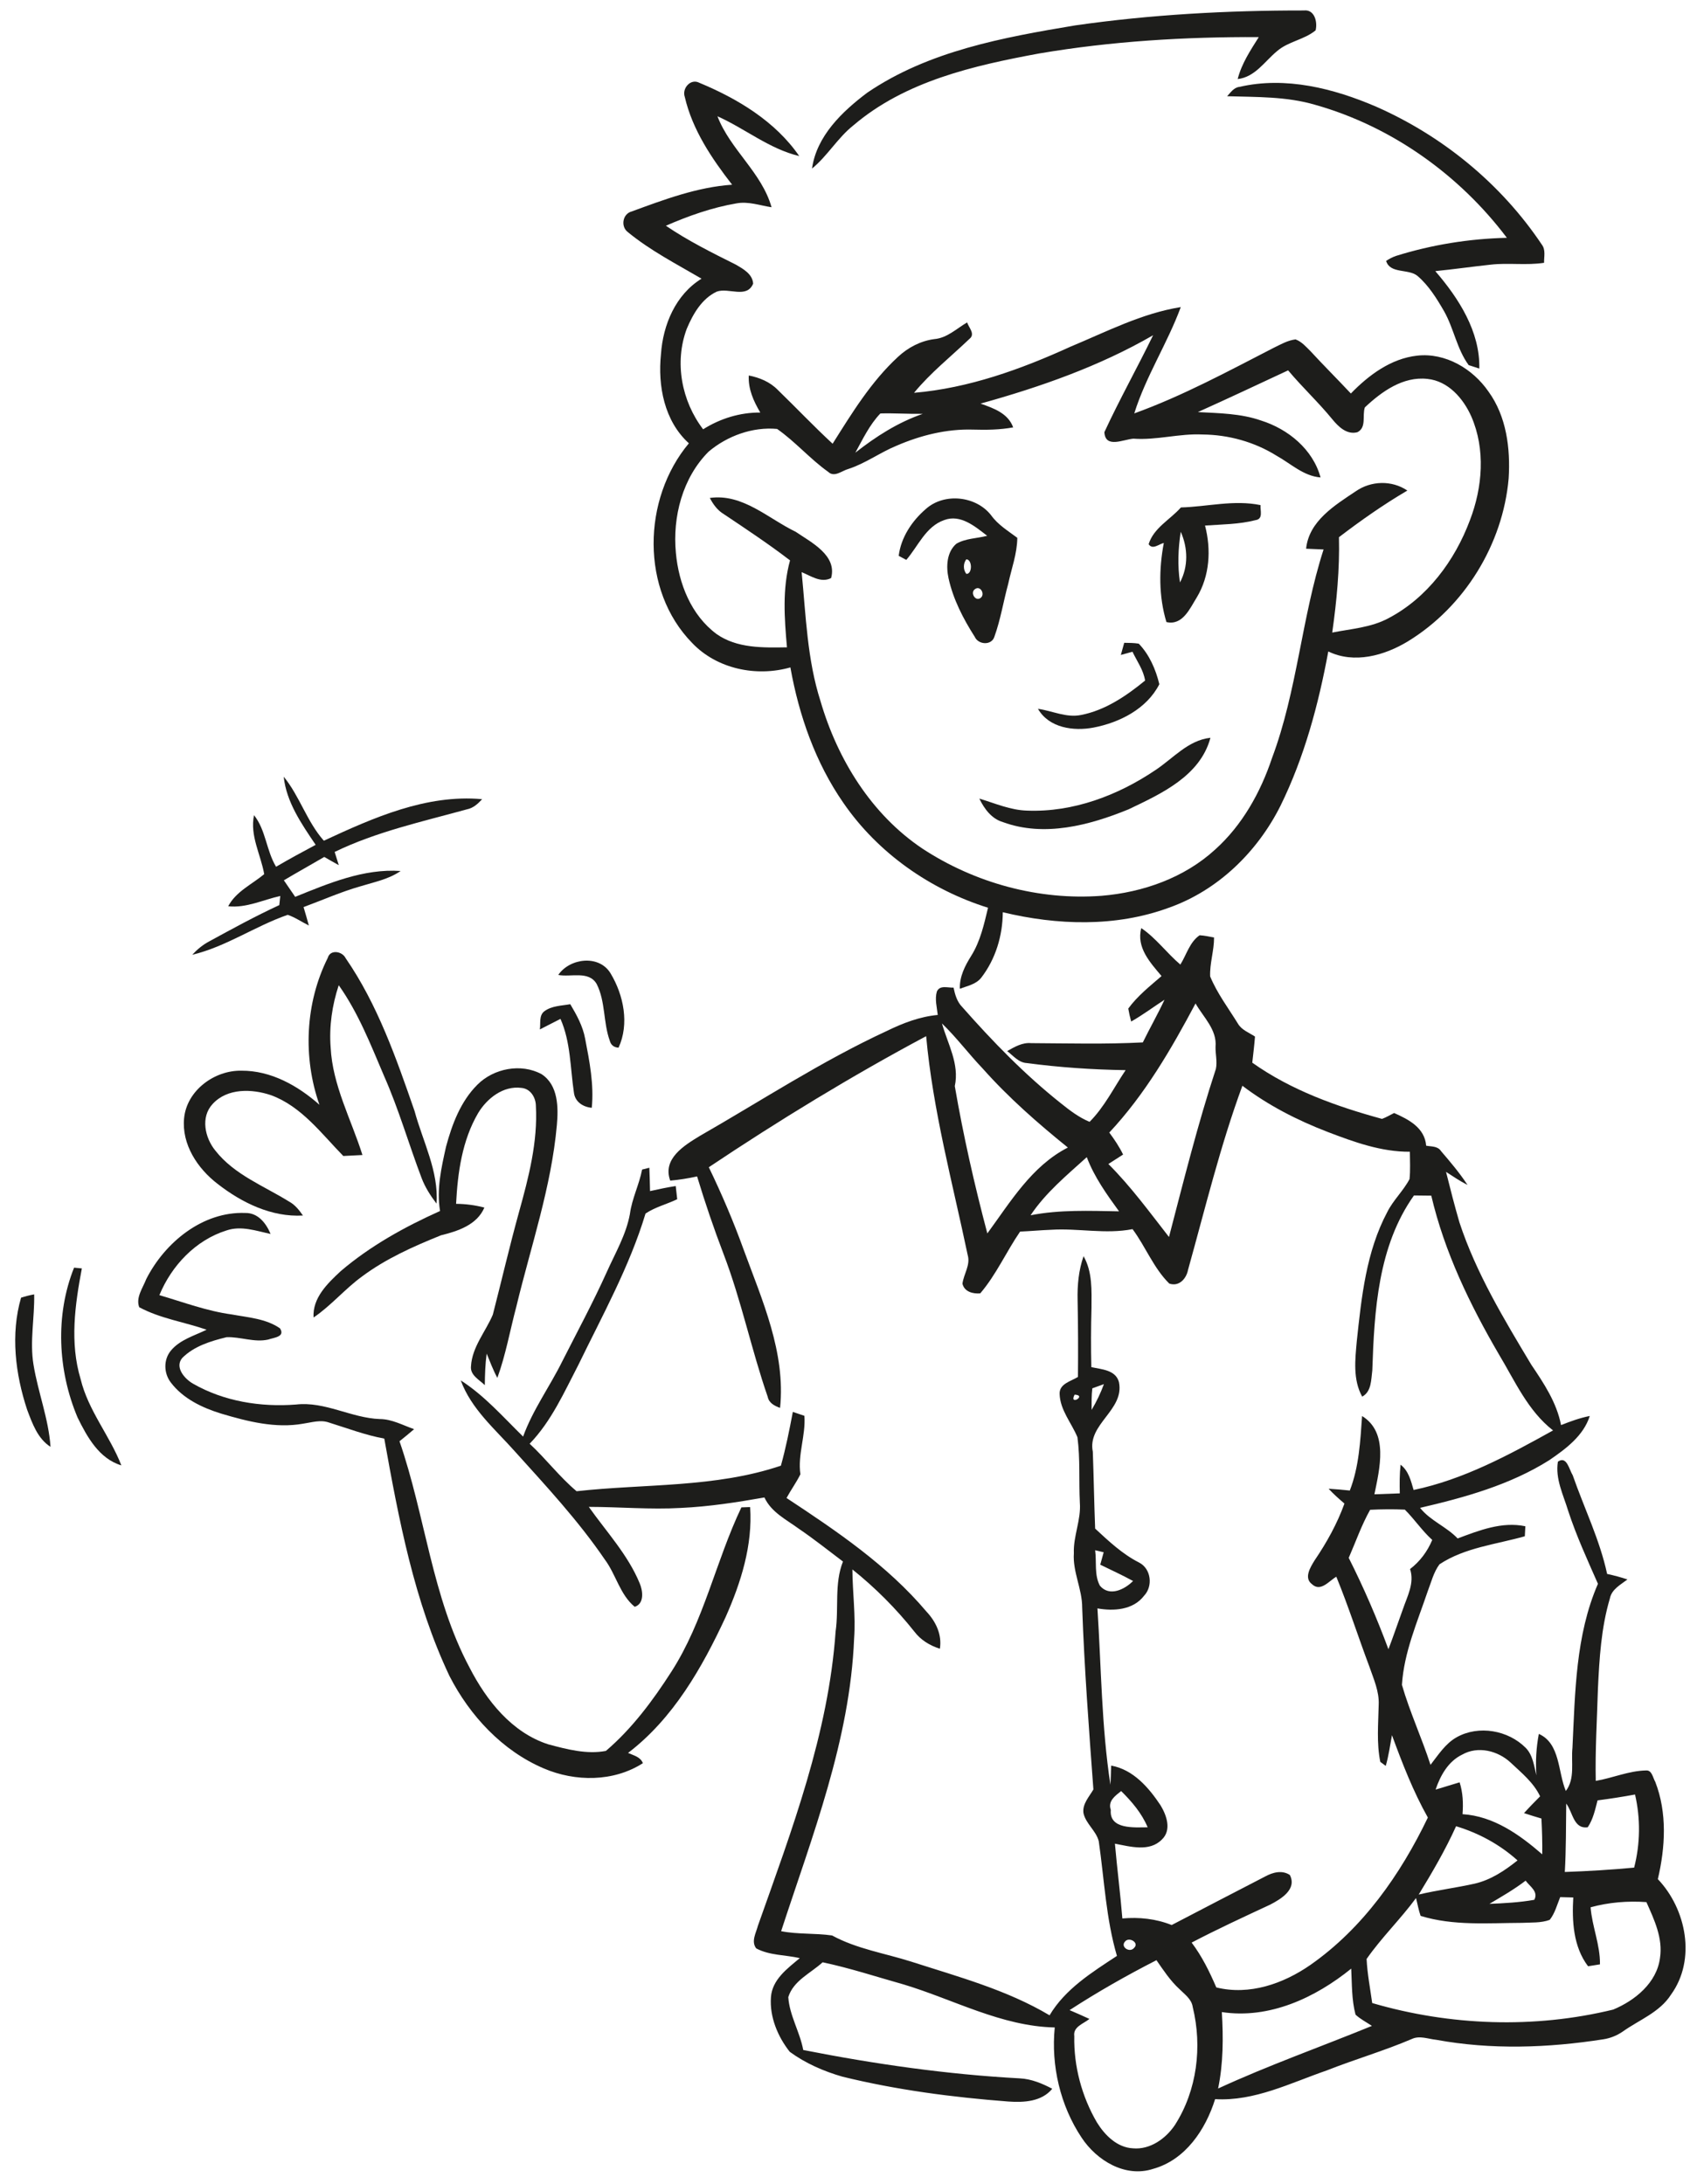 <?xml version="1.0" encoding="UTF-8" ?>
<!DOCTYPE svg PUBLIC "-//W3C//DTD SVG 1.1//EN" "http://www.w3.org/Graphics/SVG/1.1/DTD/svg11.dtd">
<svg width="436pt" height="561pt" viewBox="0 0 436 561" version="1.1" xmlns="http://www.w3.org/2000/svg">
<g id="#1d1d1bff">
<path fill="#1d1d1b" opacity="1.00" d=" M 276.21 6.53 C 295.66 3.74 315.34 2.67 334.97 2.69 C 337.75 2.35 338.55 5.67 338.01 7.80 C 335.08 10.22 331.00 10.63 328.11 13.13 C 324.92 15.76 322.47 19.80 317.99 20.31 C 318.99 16.35 321.27 12.94 323.41 9.53 C 304.53 9.45 285.60 10.57 266.97 13.74 C 250.18 16.84 232.56 20.83 219.24 32.22 C 215.19 35.43 212.62 40.04 208.63 43.30 C 209.79 34.94 216.39 28.64 222.82 23.81 C 238.57 13.09 257.77 9.61 276.21 6.53 Z" />
<path fill="#1d1d1b" opacity="1.00" d=" M 175.94 24.91 C 175.16 22.73 177.41 20.08 179.68 21.27 C 189.49 25.34 199.21 31.18 205.34 40.09 C 197.64 38.25 191.45 33.05 184.33 29.87 C 187.64 38.47 195.71 44.30 198.23 53.24 C 195.26 52.79 192.28 51.68 189.24 52.24 C 182.96 53.31 176.91 55.45 171.08 57.99 C 176.75 61.85 182.90 64.91 189.03 67.97 C 190.94 69.08 193.35 70.39 193.50 72.87 C 191.86 76.79 187.23 73.82 184.16 74.91 C 180.29 76.73 178.05 80.67 176.45 84.45 C 173.22 93.07 175.11 103.03 180.65 110.28 C 185.06 107.51 190.11 105.94 195.34 105.98 C 193.62 103.08 192.19 99.92 192.38 96.46 C 195.15 97.00 197.83 98.11 199.83 100.16 C 204.56 104.74 209.08 109.52 213.92 113.99 C 218.88 106.12 223.81 98.04 230.71 91.68 C 233.29 89.27 236.53 87.57 240.06 87.11 C 243.34 86.83 245.76 84.41 248.48 82.83 C 248.91 84.19 250.65 85.81 249.08 87.05 C 244.31 91.62 239.06 95.76 234.84 100.91 C 248.89 99.71 262.30 94.87 275.04 89.06 C 284.30 85.21 293.37 80.48 303.37 78.89 C 299.93 88.22 294.40 96.67 291.42 106.20 C 303.88 101.69 315.56 95.36 327.32 89.31 C 329.10 88.45 330.87 87.42 332.86 87.19 C 334.45 87.77 335.57 89.11 336.74 90.26 C 340.12 93.93 343.66 97.45 347.07 101.09 C 351.66 96.35 357.38 92.10 364.12 91.36 C 371.38 90.56 378.38 94.73 382.42 100.58 C 387.05 106.96 388.09 115.20 387.61 122.89 C 386.13 139.84 376.25 155.88 361.72 164.76 C 355.71 168.41 347.92 170.59 341.27 167.35 C 338.75 180.97 335.12 194.52 328.99 206.99 C 323.05 218.85 312.89 228.76 300.27 233.20 C 286.65 238.20 271.58 237.71 257.64 234.34 C 257.61 240.33 255.80 246.37 252.12 251.14 C 250.79 252.87 248.53 253.27 246.61 254.00 C 246.50 250.88 247.92 248.11 249.53 245.54 C 251.88 241.79 252.83 237.43 253.85 233.19 C 238.99 228.54 225.55 219.13 216.69 206.26 C 209.51 195.92 205.27 183.78 203.07 171.45 C 194.32 173.94 184.20 171.86 177.83 165.17 C 164.53 151.59 165.01 128.17 176.99 113.88 C 170.67 108.16 168.97 99.12 169.82 90.97 C 170.34 83.42 173.58 75.70 180.24 71.59 C 173.82 67.83 167.11 64.39 161.34 59.65 C 159.40 58.23 159.94 54.92 162.31 54.32 C 170.65 51.26 179.15 48.06 188.10 47.45 C 182.86 40.71 177.89 33.34 175.94 24.91 M 251.93 103.68 C 255.27 104.87 258.98 106.14 260.31 109.79 C 256.89 110.42 253.42 110.46 249.96 110.36 C 243.23 110.16 236.57 111.82 230.42 114.47 C 226.13 116.22 222.37 119.05 217.94 120.48 C 216.28 120.93 214.37 122.73 212.79 121.22 C 208.12 117.90 204.35 113.47 199.66 110.19 C 193.38 109.60 186.83 111.98 182.04 116.04 C 175.36 122.74 172.77 132.75 173.65 142.01 C 174.36 149.90 177.57 158.04 184.11 162.88 C 189.34 166.57 196.07 166.39 202.19 166.29 C 201.53 158.86 200.97 151.25 202.98 143.96 C 197.48 139.74 191.71 135.92 185.96 132.07 C 184.33 131.10 183.23 129.56 182.37 127.92 C 190.80 126.72 197.35 133.20 204.43 136.61 C 208.42 139.33 215.14 142.66 213.53 148.50 C 210.91 149.84 208.34 147.94 205.96 146.98 C 207.06 158.10 207.37 169.43 210.82 180.16 C 215.19 195.11 223.90 209.23 237.01 218.01 C 250.49 226.85 266.92 231.34 283.03 230.12 C 293.64 229.24 304.27 225.51 312.20 218.24 C 319.17 211.98 323.86 203.56 326.81 194.74 C 333.30 177.43 334.40 158.69 340.06 141.15 C 338.56 141.10 337.06 141.04 335.57 140.96 C 336.30 133.85 342.90 129.83 348.29 126.23 C 352.22 123.48 357.59 123.31 361.58 126.02 C 355.46 129.61 349.65 133.69 344.01 138.00 C 344.21 146.21 343.43 154.39 342.28 162.50 C 347.15 161.53 352.28 161.22 356.74 158.81 C 366.68 153.59 373.78 144.03 377.65 133.66 C 380.90 125.21 381.70 115.44 378.02 107.00 C 375.97 102.37 372.08 97.87 366.75 97.34 C 360.48 96.63 354.98 100.59 350.66 104.66 C 349.95 106.77 351.16 109.81 348.75 111.03 C 346.03 111.76 343.85 109.59 342.29 107.69 C 338.72 103.32 334.57 99.47 330.95 95.14 C 323.23 98.74 315.53 102.37 307.76 105.86 C 313.21 106.15 318.79 106.21 324.00 108.03 C 330.95 110.22 337.31 115.41 339.28 122.65 C 334.89 122.30 331.63 119.09 327.95 117.05 C 322.28 113.52 315.64 111.68 308.98 111.62 C 303.01 111.32 297.17 113.13 291.20 112.69 C 288.63 112.87 283.98 115.29 283.74 111.02 C 287.63 102.61 292.20 94.47 296.26 86.12 C 282.44 94.11 267.25 99.42 251.93 103.68 M 226.19 106.21 C 223.41 109.11 221.67 112.81 219.76 116.29 C 225.03 112.14 230.72 108.50 237.09 106.31 C 233.45 106.37 229.82 106.11 226.19 106.21 Z" />
<path fill="#1d1d1b" opacity="1.00" d=" M 318.44 22.32 C 330.31 19.58 342.64 22.70 353.58 27.41 C 370.70 34.96 385.73 47.28 396.14 62.85 C 397.17 64.20 396.67 65.95 396.71 67.51 C 392.15 68.22 387.53 67.46 382.96 67.99 C 378.22 68.50 373.50 69.18 368.76 69.65 C 374.76 76.59 380.29 85.17 380.07 94.68 C 379.39 94.46 378.02 94.02 377.34 93.80 C 374.31 89.67 373.53 84.41 371.04 79.99 C 369.13 76.69 367.08 73.34 364.15 70.85 C 361.80 68.98 357.14 70.39 356.13 67.03 C 356.92 66.49 357.76 66.06 358.67 65.74 C 367.89 62.86 377.50 61.32 387.15 61.09 C 374.95 44.90 357.48 32.45 337.91 26.93 C 330.55 24.76 322.87 24.95 315.28 24.72 C 316.19 23.75 316.99 22.48 318.44 22.32 Z" />
<path fill="#1d1d1b" opacity="1.00" d=" M 237.84 130.78 C 242.56 126.52 250.73 127.37 254.63 132.35 C 256.39 134.82 258.99 136.37 261.37 138.16 C 261.33 142.22 259.87 146.07 259.03 150.00 C 257.80 154.49 257.08 159.13 255.50 163.52 C 254.81 165.89 251.34 165.66 250.43 163.58 C 247.47 158.94 244.88 153.94 243.70 148.53 C 243.05 145.52 243.22 141.83 245.71 139.68 C 248.10 138.28 251.01 138.33 253.63 137.64 C 250.54 135.27 246.81 132.04 242.62 133.59 C 237.84 135.24 235.92 140.28 232.85 143.83 C 232.36 143.57 231.39 143.05 230.90 142.79 C 231.47 138.08 234.30 133.83 237.84 130.78 M 248.28 143.69 C 247.44 144.68 247.43 146.45 248.30 147.43 C 249.87 147.45 249.81 143.71 248.28 143.69 M 250.47 151.36 C 249.20 152.25 250.61 154.63 251.95 153.59 C 253.19 152.66 251.85 150.27 250.47 151.36 Z" />
<path fill="#1d1d1b" opacity="1.00" d=" M 303.40 130.36 C 310.24 130.17 317.02 128.34 323.86 129.76 C 323.75 131.17 324.62 133.32 322.57 133.62 C 318.34 134.71 313.93 134.70 309.60 135.01 C 311.21 141.17 310.82 147.94 307.48 153.47 C 305.69 156.34 303.84 160.76 299.68 159.80 C 297.69 153.20 297.74 146.20 299.01 139.48 C 297.73 139.77 296.13 141.33 295.11 139.80 C 296.41 135.59 300.64 133.50 303.40 130.36 M 303.36 136.61 C 302.69 140.91 302.52 145.30 303.16 149.62 C 305.33 145.56 305.22 140.76 303.36 136.61 Z" />
<path fill="#1d1d1b" opacity="1.00" d=" M 288.84 165.13 C 290.08 165.16 291.33 165.14 292.57 165.35 C 295.30 168.17 296.95 171.99 297.86 175.77 C 294.63 182.10 287.67 185.62 280.94 186.91 C 275.83 187.88 269.51 187.01 266.68 182.09 C 270.37 182.60 273.96 184.45 277.76 183.67 C 283.97 182.46 289.38 178.77 294.20 174.83 C 293.80 172.13 292.10 169.84 290.96 167.42 C 289.96 167.69 288.96 167.97 287.97 168.25 C 288.19 167.47 288.62 165.91 288.84 165.13 Z" />
<path fill="#1d1d1b" opacity="1.00" d=" M 296.84 197.84 C 301.39 194.84 305.25 190.15 310.99 189.53 C 308.36 199.35 298.34 203.91 289.95 207.91 C 279.91 212.02 268.29 215.09 257.70 211.20 C 254.75 210.34 252.89 207.78 251.61 205.15 C 255.67 206.37 259.64 208.14 263.95 208.24 C 275.70 208.69 287.21 204.34 296.84 197.84 Z" />
<path fill="#1d1d1b" opacity="1.00" d=" M 72.89 199.52 C 77.00 204.54 78.84 211.05 83.20 215.97 C 95.91 210.08 109.51 204.00 123.87 205.30 C 122.80 206.47 121.61 207.58 120.00 207.90 C 108.52 211.07 96.77 213.63 85.98 218.85 C 86.34 219.98 86.69 221.11 87.04 222.25 C 85.78 221.56 84.55 220.85 83.31 220.14 C 79.86 222.16 76.36 224.10 72.93 226.14 C 73.89 227.56 74.86 228.98 75.84 230.39 C 84.44 226.92 93.46 223.09 102.93 223.75 C 99.87 225.88 96.16 226.58 92.65 227.67 C 87.64 229.09 82.87 231.22 77.99 233.02 C 78.46 234.59 78.92 236.16 79.35 237.75 C 77.53 236.85 75.85 235.67 73.92 235.01 C 65.54 237.91 58.06 243.21 49.39 245.27 C 50.67 243.89 52.12 242.69 53.79 241.81 C 59.71 238.58 65.63 235.34 71.76 232.51 C 71.82 231.92 71.95 230.75 72.01 230.17 C 67.57 231.15 63.29 233.31 58.63 232.81 C 60.64 229.00 64.71 227.20 67.88 224.56 C 67.00 219.51 64.17 214.73 65.26 209.41 C 68.32 213.24 68.41 218.50 70.93 222.66 C 74.27 220.70 77.68 218.86 81.10 217.03 C 77.50 211.69 73.59 206.09 72.89 199.52 Z" />
<path fill="#1d1d1b" opacity="1.00" d=" M 293.22 238.42 C 297.04 241.01 299.76 244.82 303.26 247.79 C 304.84 245.27 305.65 242.01 308.21 240.26 C 309.45 240.33 310.68 240.60 311.92 240.83 C 311.94 244.20 310.77 247.49 310.92 250.84 C 312.72 255.18 315.58 258.96 318.04 262.94 C 319.00 264.61 320.91 265.27 322.44 266.28 C 322.26 268.52 321.99 270.75 321.74 272.99 C 331.72 280.07 343.36 284.23 355.07 287.43 C 356.15 287.04 357.15 286.43 358.18 285.92 C 361.94 287.58 366.04 289.71 366.42 294.32 C 367.75 294.56 369.39 294.39 370.23 295.70 C 372.62 298.49 375.02 301.31 377.04 304.40 C 375.11 303.42 373.32 302.21 371.52 301.04 C 372.60 305.37 373.71 309.71 374.96 314.01 C 379.25 327.04 386.40 338.86 393.42 350.57 C 396.66 355.37 399.95 360.30 401.07 366.09 C 403.47 365.14 405.90 364.25 408.45 363.75 C 406.83 368.86 402.28 372.20 398.05 375.10 C 387.98 381.45 376.35 384.68 364.85 387.35 C 367.49 390.68 371.61 392.16 374.50 395.21 C 380.05 393.14 385.87 390.82 391.90 392.08 C 391.87 392.72 391.80 394.01 391.76 394.65 C 384.38 396.75 376.38 397.53 369.84 401.85 C 368.31 403.91 367.71 406.48 366.79 408.85 C 364.14 416.69 360.71 424.49 360.19 432.83 C 362.21 439.81 365.29 446.45 367.53 453.37 C 369.54 450.81 371.35 447.90 374.27 446.27 C 379.91 443.12 387.50 444.47 392.00 449.01 C 393.84 450.89 394.13 453.63 394.74 456.07 C 394.48 452.51 394.70 448.93 395.36 445.42 C 400.89 447.86 400.24 455.23 402.30 460.08 C 404.73 456.91 403.61 452.69 404.00 449.00 C 404.69 434.82 404.79 420.11 410.55 406.86 C 407.84 400.70 405.00 394.54 402.90 388.11 C 401.66 384.02 399.54 379.86 400.26 375.49 C 402.55 373.88 403.15 377.53 404.07 378.98 C 407.01 387.42 411.02 395.54 412.91 404.33 C 414.67 404.70 416.41 405.17 418.13 405.74 C 416.39 407.09 414.10 408.23 413.62 410.61 C 411.37 418.17 410.91 426.11 410.54 433.95 C 410.31 441.79 409.82 449.63 409.99 457.49 C 414.31 456.76 418.47 454.90 422.88 454.81 C 424.44 454.66 424.66 456.71 425.28 457.74 C 428.37 465.71 427.86 474.55 425.94 482.73 C 433.27 490.43 435.83 503.39 429.34 512.37 C 426.42 516.96 421.15 518.87 416.90 521.90 C 415.40 522.93 413.69 523.61 411.90 523.88 C 397.72 526.09 383.16 526.60 368.99 524.00 C 366.93 523.79 364.74 522.85 362.74 523.79 C 355.59 526.85 348.11 529.01 340.88 531.87 C 331.56 535.08 322.32 539.84 312.19 539.25 C 309.75 547.06 304.57 554.84 296.29 557.15 C 289.12 559.50 281.76 555.01 277.88 549.12 C 272.41 540.91 270.01 530.62 270.99 520.83 C 257.31 520.54 245.06 513.67 232.22 509.80 C 225.28 507.85 218.41 505.58 211.35 504.09 C 208.29 506.90 203.84 508.79 202.53 513.04 C 202.84 517.76 205.51 521.97 206.37 526.62 C 224.74 530.24 243.33 532.90 262.04 533.91 C 265.00 534.06 267.76 535.22 270.35 536.58 C 267.62 539.91 263.04 540.14 259.07 539.86 C 244.73 538.76 230.41 536.90 216.43 533.47 C 211.63 532.09 206.95 530.04 202.91 527.09 C 199.82 523.20 197.71 518.11 198.07 513.09 C 198.38 508.52 202.29 505.70 205.49 503.02 C 201.78 502.16 197.71 502.36 194.29 500.52 C 192.92 498.72 194.25 496.56 194.73 494.69 C 203.43 470.12 212.86 445.34 214.69 419.09 C 215.55 413.13 214.31 406.84 216.58 401.14 C 212.82 398.30 209.13 395.36 205.23 392.71 C 202.02 390.36 198.15 388.48 196.40 384.68 C 189.31 385.93 182.16 387.04 174.95 387.37 C 167.06 387.82 159.17 387.11 151.28 387.10 C 155.80 393.49 161.30 399.37 164.33 406.68 C 165.17 408.60 165.61 411.97 163.07 412.77 C 159.26 409.63 158.26 404.46 155.38 400.61 C 148.57 390.62 140.30 381.74 132.22 372.78 C 127.17 367.11 121.06 361.94 118.38 354.61 C 124.48 358.52 129.26 364.01 134.40 369.04 C 136.90 362.13 141.28 356.17 144.51 349.61 C 148.35 342.05 152.37 334.59 155.86 326.85 C 158.05 321.94 160.87 317.20 161.84 311.85 C 162.36 307.91 164.22 304.34 164.97 300.45 C 165.44 300.33 166.37 300.10 166.83 299.98 C 166.92 301.97 166.97 303.97 167.01 305.98 C 169.20 305.48 171.40 305.03 173.61 304.68 C 173.71 305.52 173.89 307.22 173.99 308.07 C 171.31 309.36 168.32 310.08 165.85 311.75 C 161.74 325.38 154.79 337.87 148.60 350.62 C 144.94 357.66 141.67 365.09 136.08 370.88 C 140.28 374.76 143.76 379.41 148.14 383.08 C 165.64 381.13 183.72 382.23 200.63 376.52 C 201.90 371.97 202.82 367.34 203.70 362.70 C 204.44 362.95 205.92 363.45 206.67 363.71 C 207.04 368.78 204.91 373.65 205.64 378.73 C 204.60 380.84 203.20 382.75 202.08 384.82 C 214.96 393.31 227.97 402.09 238.01 413.98 C 240.44 416.55 242.06 419.92 241.48 423.54 C 238.89 422.73 236.53 421.29 234.89 419.10 C 230.21 413.21 224.86 407.86 219.00 403.17 C 219.03 409.10 219.88 415.02 219.44 420.95 C 218.38 447.03 208.70 471.58 200.69 496.10 C 205.01 496.95 209.44 496.57 213.78 497.20 C 220.11 500.65 227.31 501.76 234.11 503.92 C 246.21 507.82 258.65 511.16 269.66 517.71 C 273.68 510.94 280.55 506.67 286.97 502.45 C 284.15 492.88 283.72 482.83 282.30 473.00 C 281.63 470.30 278.98 468.53 278.37 465.78 C 278.03 463.43 279.84 461.57 280.92 459.69 C 279.77 444.14 278.60 428.59 278.04 413.00 C 278.06 408.21 275.57 403.81 275.90 399.00 C 275.73 394.59 277.78 390.46 277.44 386.05 C 277.16 380.44 277.56 374.77 276.82 369.21 C 275.30 365.50 272.35 362.24 272.24 358.05 C 272.17 355.44 275.19 354.83 276.95 353.72 C 277.02 347.14 276.99 340.56 276.86 333.98 C 276.77 330.16 277.13 326.32 278.39 322.70 C 280.70 326.73 280.45 331.51 280.43 335.99 C 280.29 341.06 280.27 346.13 280.39 351.20 C 283.00 351.78 286.66 351.89 287.49 355.07 C 288.94 362.26 279.31 365.81 280.77 372.93 C 281.01 379.51 281.11 386.10 281.37 392.68 C 284.87 395.92 288.37 399.23 292.66 401.40 C 295.76 402.98 296.28 407.48 293.93 409.94 C 291.13 413.60 286.15 413.92 281.96 413.18 C 282.94 428.28 283.00 443.52 285.29 458.48 C 285.40 456.84 285.42 455.20 285.48 453.56 C 291.17 454.58 295.15 459.22 298.19 463.79 C 299.73 466.34 301.06 470.11 298.54 472.53 C 295.35 475.82 290.36 474.36 286.45 473.62 C 287.01 480.03 287.84 486.41 288.36 492.83 C 292.66 492.45 297.00 492.90 301.03 494.52 C 309.02 490.35 317.02 486.20 325.03 482.06 C 326.97 480.99 329.38 480.33 331.39 481.66 C 333.29 485.36 329.08 487.86 326.32 489.29 C 319.55 492.44 312.77 495.57 306.16 499.03 C 308.82 502.55 310.76 506.51 312.50 510.55 C 321.01 512.65 329.73 509.60 336.70 504.75 C 350.15 495.34 359.82 481.55 366.85 466.91 C 363.07 460.18 360.28 452.97 357.63 445.75 C 357.14 448.39 356.78 451.06 356.03 453.64 C 355.68 453.38 354.98 452.86 354.63 452.60 C 353.65 447.77 354.12 442.81 354.22 437.93 C 354.38 434.50 352.92 431.32 351.83 428.15 C 348.94 420.47 346.45 412.63 343.33 405.04 C 341.44 406.14 339.29 409.05 337.07 406.95 C 334.91 405.34 336.72 402.52 337.78 400.80 C 340.87 396.25 343.55 391.43 345.42 386.25 C 344.01 385.04 342.61 383.81 341.35 382.44 C 343.17 382.54 344.98 382.72 346.80 382.90 C 349.17 376.78 349.50 370.22 349.95 363.76 C 356.82 368.00 354.45 377.32 353.12 383.87 C 355.29 383.78 357.46 383.70 359.64 383.63 C 359.58 381.17 359.58 378.70 359.84 376.26 C 361.91 377.85 362.49 380.39 363.19 382.76 C 376.04 380.07 387.65 373.78 399.02 367.46 C 392.54 362.42 389.23 354.77 385.11 347.93 C 377.65 335.14 371.12 321.63 367.73 307.15 C 366.24 307.14 364.76 307.12 363.28 307.10 C 354.06 320.07 353.09 336.64 352.58 352.01 C 352.26 354.38 352.41 357.48 349.98 358.78 C 347.55 354.40 348.17 349.23 348.60 344.46 C 349.80 333.20 351.01 321.53 356.42 311.37 C 357.95 308.30 360.55 305.93 362.14 302.90 C 362.39 300.57 362.24 298.21 362.23 295.87 C 354.89 295.92 347.91 293.38 341.15 290.80 C 333.35 287.80 325.86 283.98 319.20 278.92 C 313.51 294.36 309.66 310.37 305.24 326.19 C 304.81 328.48 302.92 330.61 300.41 329.73 C 296.38 325.75 294.33 320.26 290.98 315.75 C 284.01 317.12 276.98 315.46 269.98 315.92 C 267.34 316.02 264.72 316.27 262.09 316.38 C 258.53 321.57 255.95 327.46 251.85 332.25 C 249.97 332.42 247.75 331.84 247.28 329.76 C 247.59 327.29 249.37 324.98 248.63 322.43 C 244.71 303.75 239.68 285.25 237.95 266.18 C 218.77 276.42 200.18 287.77 182.11 299.85 C 185.44 306.74 188.45 313.79 191.05 320.99 C 195.83 334.04 201.88 347.43 200.42 361.67 C 199.02 361.16 197.57 360.45 197.25 358.84 C 193.05 346.73 190.48 334.10 185.89 322.11 C 183.39 315.56 181.13 308.92 179.10 302.21 C 176.82 302.71 174.52 303.08 172.20 303.29 C 170.13 297.69 175.77 294.26 179.80 291.81 C 195.73 282.68 211.15 272.56 227.85 264.84 C 231.97 262.83 236.32 261.15 240.93 260.73 C 240.72 258.75 240.13 256.70 240.70 254.72 C 241.48 252.98 243.50 253.78 244.99 253.71 C 245.37 255.51 245.88 257.34 247.22 258.69 C 255.03 267.54 263.29 276.06 272.55 283.41 C 274.84 285.25 277.21 287.06 279.94 288.19 C 283.78 284.35 286.19 279.37 289.20 274.91 C 280.72 274.78 272.23 274.21 263.82 273.09 C 261.70 272.98 260.32 271.19 258.77 270.01 C 260.67 268.94 262.65 267.76 264.93 267.97 C 274.49 268.02 284.07 268.28 293.62 267.78 C 295.42 264.10 297.46 260.54 299.19 256.82 C 296.33 258.69 293.60 260.73 290.63 262.42 C 290.32 261.32 290.07 260.21 289.88 259.09 C 292.24 255.85 295.42 253.34 298.43 250.74 C 295.50 247.26 291.90 243.39 293.22 238.42 M 307.16 257.78 C 300.92 269.52 294.14 281.19 285.00 290.94 C 286.33 292.72 287.57 294.58 288.55 296.59 C 287.29 297.41 286.03 298.22 284.77 299.02 C 290.53 304.77 295.34 311.37 300.34 317.77 C 304.12 303.32 307.72 288.79 312.39 274.59 C 312.78 272.72 312.26 270.80 312.30 268.92 C 312.71 264.52 309.18 261.31 307.16 257.78 M 242.01 262.91 C 243.51 268.22 246.54 273.32 245.31 279.01 C 247.50 291.74 250.36 304.37 253.67 316.85 C 259.64 308.72 265.05 299.56 274.36 294.79 C 266.62 288.54 259.11 281.96 252.49 274.51 C 248.89 270.74 245.77 266.54 242.01 262.91 M 264.78 312.19 C 272.27 310.72 279.93 311.05 287.51 311.18 C 284.33 306.80 281.15 302.37 279.22 297.26 C 274.09 301.91 268.66 306.37 264.78 312.19 M 280.64 356.65 C 280.42 358.48 280.46 360.34 280.46 362.19 C 281.71 360.09 282.78 357.88 283.62 355.57 C 282.87 355.84 281.38 356.38 280.64 356.65 M 276.09 358.27 C 274.54 361.26 279.40 358.44 276.09 358.27 M 346.52 400.20 C 350.36 407.81 353.75 415.66 356.72 423.67 C 358.02 420.27 359.18 416.82 360.43 413.40 C 361.56 410.07 363.47 406.66 362.28 403.07 C 364.83 401.12 366.74 398.54 367.98 395.59 C 365.37 393.24 363.42 390.28 360.94 387.81 C 357.97 387.67 354.99 387.70 352.02 387.85 C 349.81 391.77 348.32 396.08 346.52 400.20 M 281.37 398.24 C 281.77 401.24 281.11 404.63 282.60 407.36 C 285.05 410.26 288.95 408.32 291.11 406.14 C 288.35 404.63 285.50 403.33 282.68 401.95 C 282.97 400.88 283.27 399.82 283.56 398.76 C 283.02 398.63 281.92 398.37 281.37 398.24 M 375.67 450.74 C 372.09 452.47 370.07 456.09 368.84 459.72 C 370.91 459.14 372.94 458.45 375.01 457.86 C 375.86 460.50 375.97 463.28 375.76 466.04 C 383.75 466.55 390.40 471.29 396.24 476.36 C 396.28 473.29 396.19 470.22 396.03 467.16 C 394.53 466.72 393.04 466.26 391.56 465.77 C 392.89 464.29 394.28 462.87 395.69 461.46 C 394.03 457.93 390.91 455.42 388.13 452.80 C 384.86 449.74 379.73 448.44 375.67 450.74 M 285.39 464.94 C 284.94 470.02 291.45 469.43 294.86 469.41 C 293.35 465.80 290.80 462.82 288.05 460.10 C 286.50 461.35 284.59 462.66 285.39 464.94 M 410.45 462.50 C 409.83 464.87 409.32 467.34 407.93 469.40 C 404.27 469.93 404.10 465.52 402.40 463.32 C 402.33 469.18 402.37 475.04 402.04 480.89 C 407.98 480.68 413.93 480.33 419.85 479.77 C 421.43 473.63 421.51 467.16 420.08 460.99 C 416.88 461.58 413.67 462.08 410.45 462.50 M 374.10 469.14 C 371.35 475.23 367.98 481.00 364.50 486.69 C 369.26 485.56 374.14 484.95 378.92 483.88 C 383.05 482.92 386.62 480.53 389.89 477.92 C 385.36 473.85 379.93 470.89 374.10 469.14 M 382.67 489.08 C 386.52 488.92 390.39 488.72 394.20 488.04 C 395.32 485.91 393.05 484.62 391.97 483.12 C 389.04 485.36 385.84 487.20 382.67 489.08 M 351.11 503.24 C 351.30 507.04 352.03 510.79 352.55 514.56 C 372.56 520.41 394.17 521.19 414.47 516.24 C 420.06 513.92 425.67 509.36 426.49 502.99 C 427.28 497.92 425.01 493.13 423.00 488.63 C 418.18 488.28 413.33 488.69 408.66 489.96 C 409.05 494.92 411.14 499.60 411.07 504.62 C 410.31 504.74 408.78 504.99 408.01 505.11 C 404.20 500.08 403.86 493.50 404.21 487.44 C 403.37 487.42 401.69 487.37 400.85 487.35 C 400.04 489.32 399.51 491.49 398.16 493.19 C 395.90 494.03 393.42 493.83 391.05 493.96 C 382.35 493.99 373.42 494.77 364.99 492.17 C 364.46 490.68 364.20 489.10 363.81 487.59 C 359.83 493.01 354.95 497.73 351.11 503.24 M 289.10 498.70 C 287.71 500.11 290.23 501.75 291.35 500.42 C 292.80 499.08 290.15 497.51 289.10 498.70 M 274.80 516.38 C 276.50 517.11 278.21 517.85 279.90 518.64 C 278.41 519.88 275.65 520.62 276.01 523.06 C 275.85 530.78 277.93 538.55 281.82 545.22 C 283.85 548.50 287.00 551.68 291.09 551.88 C 295.49 552.27 299.52 549.40 301.87 545.88 C 307.56 537.00 308.93 525.74 306.44 515.58 C 306.15 513.53 304.36 512.32 303.02 510.97 C 300.67 508.82 298.92 506.14 297.12 503.55 C 289.48 507.46 282.00 511.70 274.80 516.38 M 313.92 516.88 C 314.31 523.43 314.30 530.07 312.96 536.52 C 325.87 530.56 339.32 525.82 352.48 520.43 C 351.06 519.48 349.52 518.70 348.27 517.54 C 347.25 513.69 347.36 509.66 347.16 505.72 C 337.90 513.22 326.10 518.73 313.92 516.88 Z" />
<path fill="#1d1d1b" opacity="1.00" d=" M 84.21 246.07 C 84.83 243.82 87.93 244.35 88.80 246.14 C 97.01 258.04 101.81 271.86 106.51 285.41 C 108.64 293.27 112.73 300.86 112.16 309.20 C 110.62 307.18 109.23 305.03 108.33 302.65 C 105.01 293.91 102.44 284.90 98.65 276.35 C 95.25 268.38 92.07 260.21 87.03 253.09 C 85.33 258.22 84.54 263.66 84.95 269.07 C 85.44 278.83 90.24 287.56 93.12 296.71 C 91.47 296.80 89.84 296.88 88.20 296.96 C 82.57 291.20 77.45 284.21 69.63 281.34 C 64.74 279.69 58.41 279.48 54.64 283.59 C 51.47 286.97 52.64 292.30 55.34 295.59 C 60.20 301.78 67.79 304.64 74.29 308.68 C 75.80 309.50 76.86 310.86 77.83 312.25 C 69.78 312.73 62.09 308.95 55.89 304.11 C 50.75 300.17 46.64 293.97 47.30 287.25 C 47.99 280.13 55.10 274.92 62.01 275.05 C 69.60 274.99 76.53 278.90 82.07 283.80 C 77.78 271.61 78.42 257.65 84.21 246.07 Z" />
<path fill="#1d1d1b" opacity="1.00" d=" M 143.43 250.45 C 146.42 246.09 153.98 245.18 156.89 250.08 C 160.24 255.67 161.73 263.03 158.92 269.14 C 157.71 269.06 156.96 268.46 156.66 267.33 C 154.96 262.62 155.59 257.29 153.30 252.78 C 151.29 249.29 146.67 251.08 143.43 250.45 Z" />
<path fill="#1d1d1b" opacity="1.00" d=" M 139.86 259.78 C 141.76 258.36 144.28 258.37 146.52 257.97 C 148.17 260.75 149.76 263.63 150.34 266.85 C 151.47 272.68 152.63 278.61 152.04 284.58 C 149.78 284.38 147.71 283.04 147.45 280.64 C 146.50 274.31 146.64 267.72 144.00 261.74 C 142.22 262.62 140.48 263.57 138.70 264.45 C 138.95 262.89 138.41 260.88 139.86 259.78 Z" />
<path fill="#1d1d1b" opacity="1.00" d=" M 122.66 278.64 C 126.84 274.45 133.88 273.08 139.14 275.94 C 143.44 278.74 143.48 284.48 143.07 289.04 C 141.65 304.96 136.39 320.15 132.67 335.61 C 131.04 341.73 129.95 348.00 127.78 353.96 C 126.70 351.96 125.90 349.83 125.04 347.73 C 124.67 350.41 124.59 353.12 124.56 355.83 C 123.15 354.44 120.75 353.28 121.01 350.96 C 121.30 345.99 124.76 342.12 126.62 337.72 C 128.88 328.94 130.93 320.10 133.35 311.35 C 135.82 302.48 138.19 293.36 137.68 284.07 C 137.65 281.91 136.28 279.66 133.96 279.47 C 129.31 278.86 125.15 282.13 122.86 285.91 C 118.73 292.94 117.59 301.23 117.18 309.25 C 119.63 309.27 122.07 309.59 124.45 310.21 C 122.55 314.67 117.63 316.27 113.31 317.33 C 106.22 320.19 99.13 323.34 92.98 327.94 C 88.58 331.14 85.08 335.40 80.56 338.45 C 80.26 333.41 84.15 329.70 87.53 326.55 C 95.13 320.06 103.97 315.17 113.06 311.09 C 112.13 305.53 113.39 299.96 114.60 294.56 C 116.15 288.80 118.35 282.93 122.66 278.64 Z" />
<path fill="#1d1d1b" opacity="1.00" d=" M 37.58 328.57 C 42.36 319.17 52.06 311.18 63.03 311.60 C 66.30 311.54 68.38 314.25 69.52 316.99 C 65.82 316.20 61.96 314.80 58.19 316.09 C 50.27 318.56 44.07 325.13 40.95 332.71 C 47.11 334.51 53.17 336.81 59.56 337.67 C 63.76 338.45 68.31 338.73 71.93 341.23 C 73.35 343.45 70.36 343.60 68.90 344.12 C 65.33 344.92 61.79 343.38 58.22 343.51 C 54.15 344.50 49.84 345.81 46.82 348.85 C 44.80 351.25 47.47 354.24 49.59 355.45 C 57.54 360.01 66.98 361.51 76.04 360.81 C 83.50 359.95 90.22 364.27 97.58 364.54 C 100.70 364.55 103.51 366.13 106.39 367.14 C 105.16 368.20 103.91 369.23 102.64 370.24 C 109.28 389.42 110.97 410.27 120.63 428.37 C 124.98 436.83 131.49 445.08 140.86 448.10 C 145.63 449.37 150.75 450.74 155.67 449.79 C 162.38 444.06 167.74 436.85 172.49 429.45 C 180.86 416.46 183.89 401.06 190.48 387.23 C 191.04 387.21 192.16 387.17 192.73 387.15 C 193.40 396.96 190.36 406.57 186.42 415.43 C 180.38 428.44 172.96 441.47 161.36 450.31 C 162.77 450.95 164.55 451.30 165.17 452.94 C 157.63 457.78 147.79 457.75 139.71 454.29 C 129.05 449.75 120.72 440.76 115.49 430.57 C 106.40 411.37 102.46 390.33 98.73 369.56 C 93.87 368.67 89.25 366.90 84.54 365.44 C 82.35 364.65 80.07 365.41 77.87 365.73 C 70.78 366.99 63.62 365.16 56.85 363.15 C 51.98 361.65 47.02 359.30 43.88 355.14 C 42.06 352.76 41.97 349.27 43.92 346.94 C 46.25 344.14 49.93 343.13 53.09 341.59 C 47.35 339.60 41.13 338.71 35.77 335.81 C 34.83 333.32 36.71 330.84 37.58 328.57 Z" />
<path fill="#1d1d1b" opacity="1.00" d=" M 265.16 318.22 C 265.70 318.77 265.70 318.77 265.16 318.22 Z" />
<path fill="#1d1d1b" opacity="1.00" d=" M 19.03 325.65 C 19.53 325.70 20.53 325.79 21.03 325.84 C 19.26 335.18 17.90 344.95 20.71 354.26 C 22.65 362.34 28.21 368.81 31.18 376.44 C 25.48 374.74 22.38 369.13 19.93 364.14 C 14.84 352.09 14.14 337.87 19.03 325.65 Z" />
<path fill="#1d1d1b" opacity="1.00" d=" M 5.41 333.36 C 6.51 333.00 7.64 332.72 8.78 332.51 C 8.91 338.54 7.61 344.58 8.61 350.59 C 9.77 357.68 12.49 364.47 12.98 371.68 C 9.65 369.55 8.29 365.63 6.96 362.11 C 3.93 352.94 2.69 342.75 5.41 333.36 Z" />
</g>
</svg>

